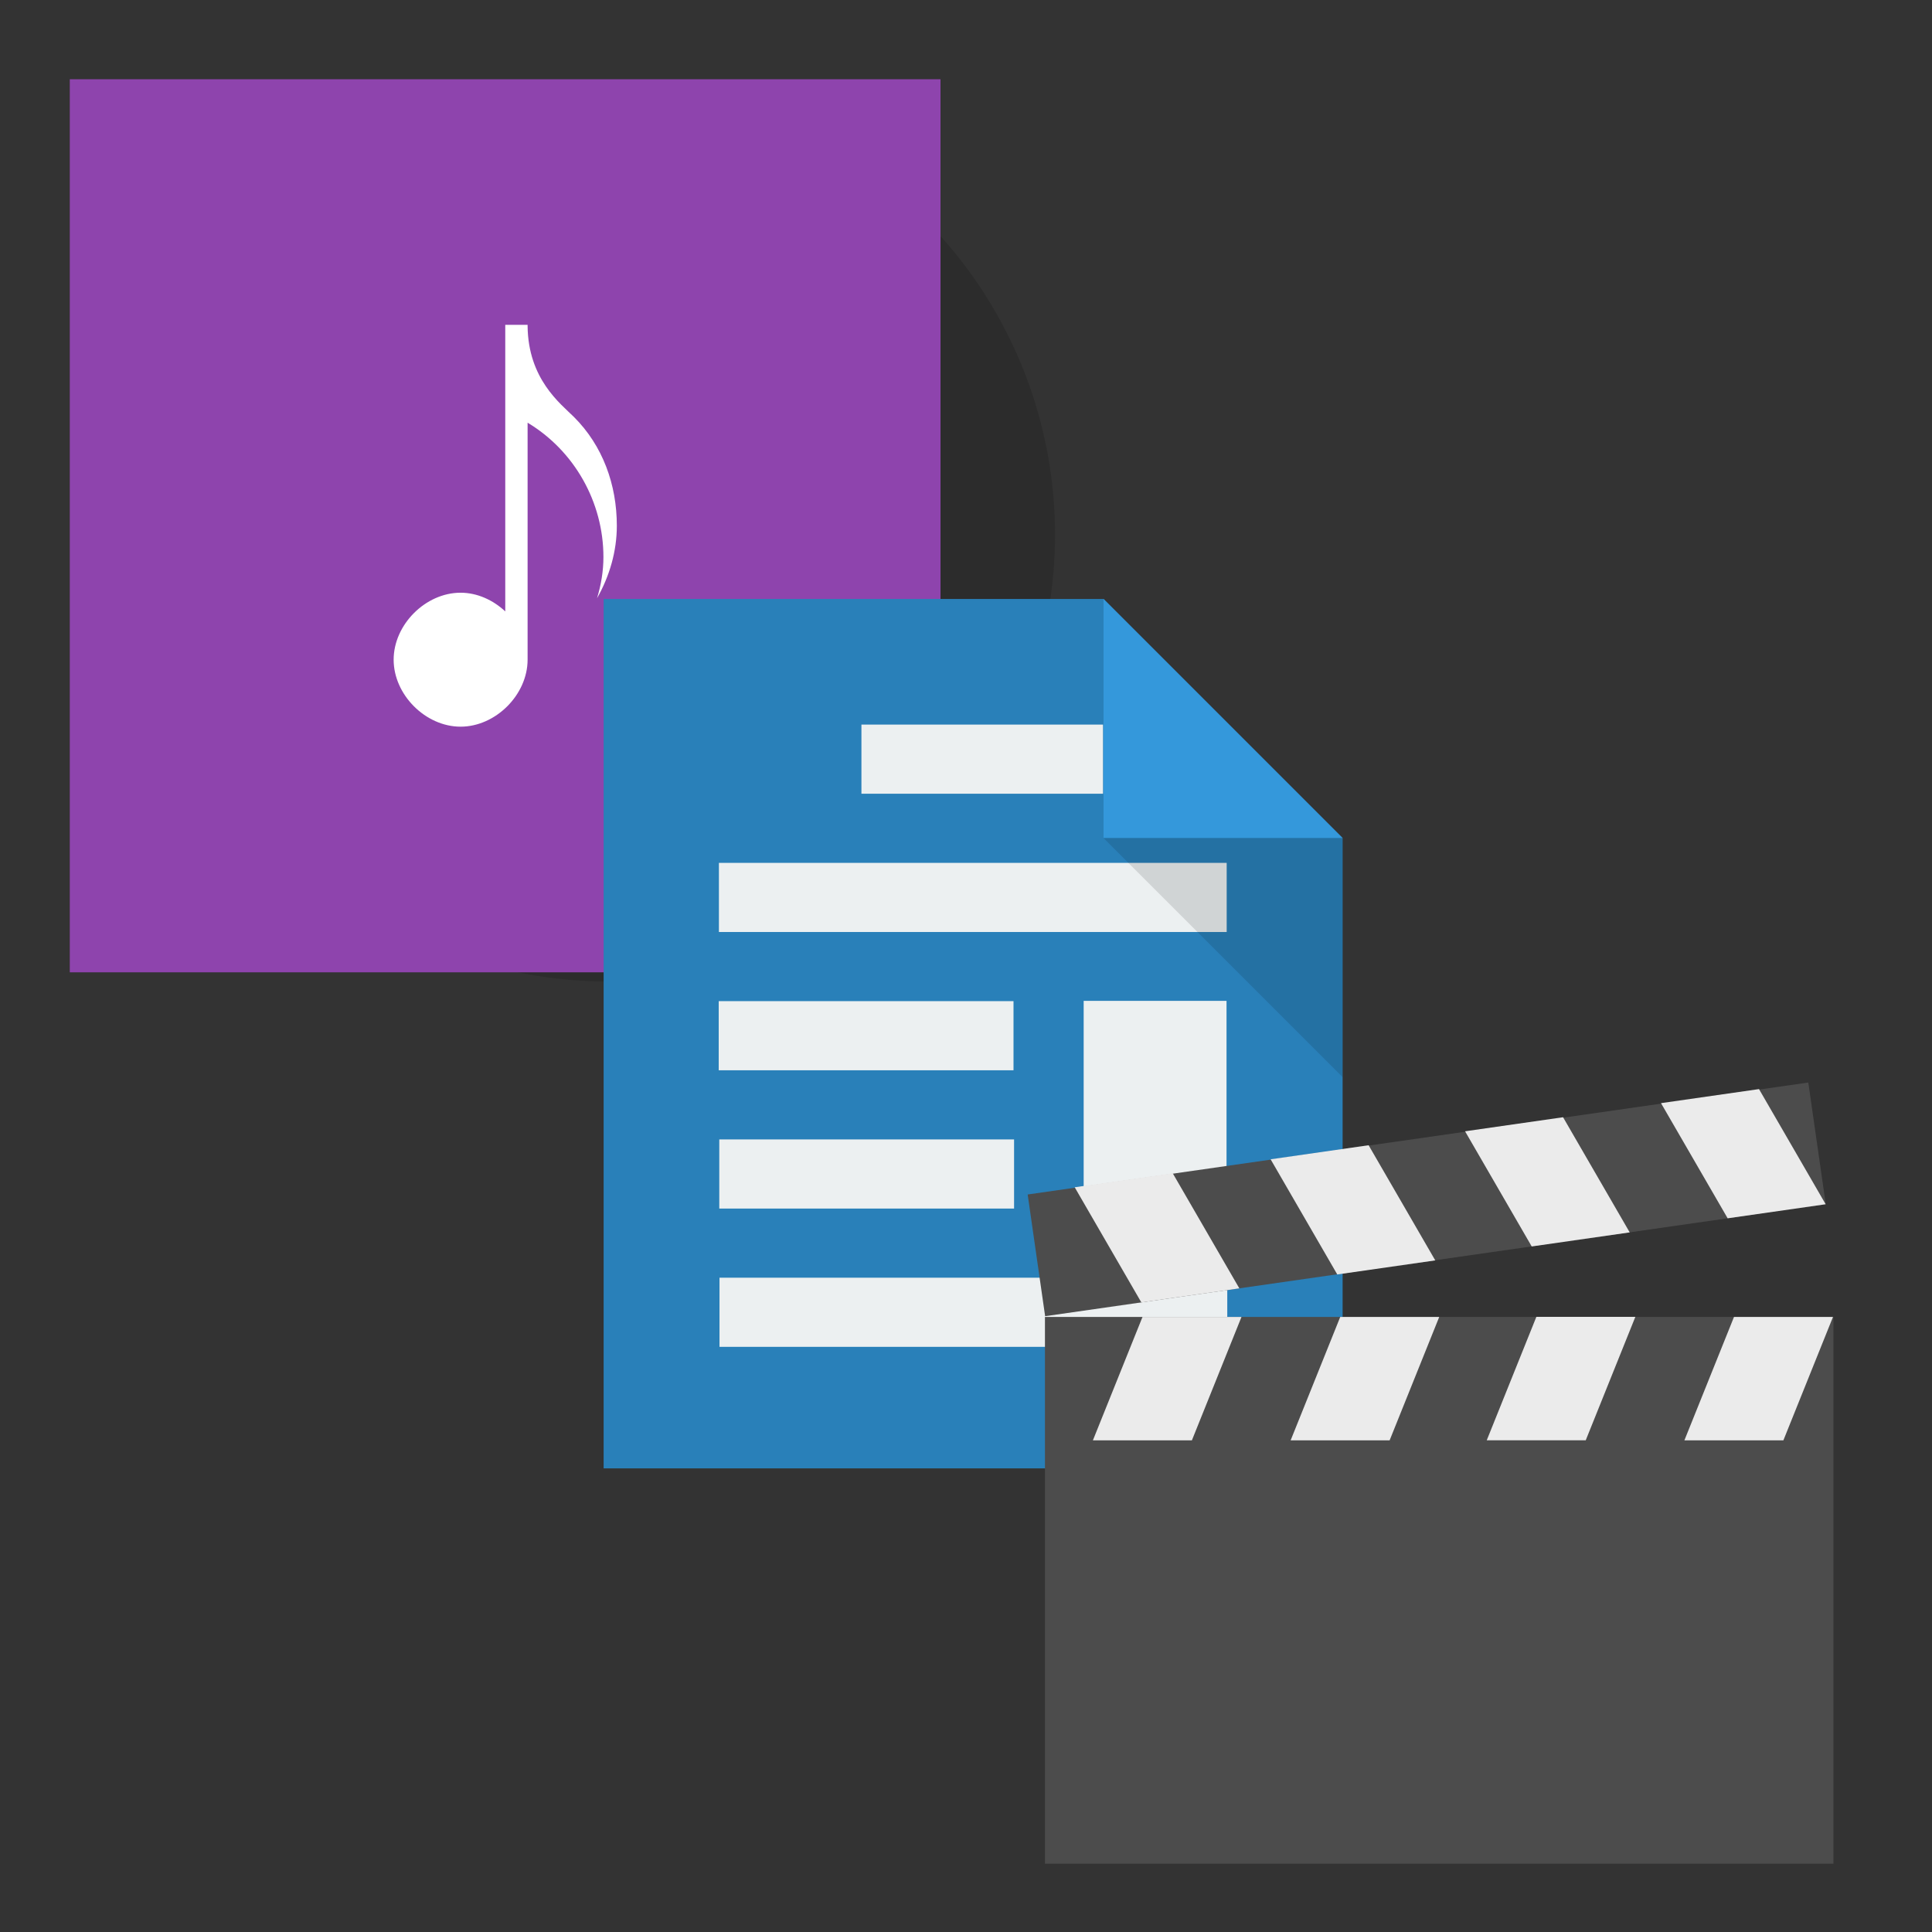 <?xml version="1.0" encoding="UTF-8" standalone="no"?>
<!-- Created with Inkscape (http://www.inkscape.org/) -->

<svg
   xmlns:dc="http://purl.org/dc/elements/1.1/"
   xmlns:cc="http://creativecommons.org/ns#"
   xmlns:rdf="http://www.w3.org/1999/02/22-rdf-syntax-ns#"
   xmlns:svg="http://www.w3.org/2000/svg"
   xmlns="http://www.w3.org/2000/svg"
   xmlns:sodipodi="http://sodipodi.sourceforge.net/DTD/sodipodi-0.dtd"
   xmlns:inkscape="http://www.inkscape.org/namespaces/inkscape"
   width="48"
   height="48"
   id="svg2606"
   sodipodi:version="0.32"
   inkscape:version="0.48.4 r9939"
   version="1.0"
   sodipodi:docname="preferences-desktop-filetype-association.svg"
   inkscape:output_extension="org.inkscape.output.svgz.inkscape"
   inkscape:export-filename="/home/pinheiro/pics/oxygen/scalable/actions/filetypes-association.png"
   inkscape:export-xdpi="180"
   inkscape:export-ydpi="180">
  <rect width="100%" height="100%" fill="#333333" stroke="none"/>
  <defs
     id="defs102" />
  <sodipodi:namedview
     id="base"
     pagecolor="#ffffff"
     bordercolor="#666666"
     borderopacity="1.0"
     inkscape:pageopacity="0.0"
     inkscape:pageshadow="2"
     inkscape:zoom="8.0000004"
     inkscape:cx="23.987833"
     inkscape:cy="29.172524"
     inkscape:document-units="px"
     inkscape:current-layer="layer1"
     width="128px"
     height="128px"
     showgrid="false"
     inkscape:grid-points="true"
     showguides="true"
     inkscape:guide-bbox="true"
     inkscape:window-width="737"
     inkscape:window-height="691"
     inkscape:window-x="122"
     inkscape:window-y="306"
     inkscape:window-maximized="0">
    <inkscape:grid
       type="xygrid"
       id="grid8095"
       spacingx="4px"
       spacingy="4px"
       empspacing="2" />
    <inkscape:grid
       id="GridFromPre046Settings"
       type="xygrid"
       originx="0px"
       originy="0px"
       spacingx="4px"
       spacingy="4px"
       color="#3f3fff"
       empcolor="#3f3fff"
       opacity="0.15"
       empopacity="0.38"
       empspacing="2" />
  </sodipodi:namedview>
  <g
     inkscape:label="Livello 1"
     inkscape:groupmode="layer"
     id="layer1">
    <rect
       style="fill:none;stroke:none"
       id="rect3332"
       width="16.641"
       height="16.641"
       x="5.617"
       y="4.742" />
    <circle
       sodipodi:ry="20"
       sodipodi:rx="20"
       sodipodi:cy="713.8125"
       sodipodi:cx="206.23662"
       transform="matrix(0.555,0,0,0.555,-99.35,-382.88)"
       style="fill:#2c2c2c;fill-opacity:1;stroke:none"
       id="path826"
       cx="206.237"
       cy="713.812"
       r="20"
       d="m 226.237,713.812 c 0,11.046 -8.954,20 -20,20 -11.046,0 -20,-8.954 -20,-20 0,-11.046 8.954,-20 20,-20 11.046,0 20,8.954 20,20 z" />
    <rect
       style="fill:#8e44ad;fill-opacity:1;stroke:none"
       id="rect824"
       width="21.633"
       height="22.188"
       x="1.734"
       y="1.969" />
    <path
       style="fill:#ffffff;fill-opacity:1;fill-rule:evenodd;stroke:none"
       d="m 12.553,8.07 0,7.12 c -0.302,-0.282 -0.696,-0.464 -1.11,-0.464 -0.871,5e-5 -1.663,0.793 -1.663,1.664 0,0.871 0.792,1.664 1.663,1.664 0.871,4.9e-5 1.665,-0.793 1.665,-1.664 l 0,-5.888 c 1.161,0.696 1.884,1.974 1.884,3.337 0,0.35 -0.058,0.694 -0.159,1.025 0.311,-0.549 0.492,-1.166 0.492,-1.802 0,-1.018 -0.348,-1.988 -1.067,-2.704 C 13.925,10.028 13.12,9.417 13.108,8.098 l 0,-0.028 -0.002,0 -0.553,0 z"
       id="path4112"
       inkscape:connector-curvature="0" />
    <circle
       sodipodi:ry="1"
       sodipodi:rx="1"
       sodipodi:cy="713.8125"
       sodipodi:cx="181.2366"
       transform="matrix(0.555,0,0,0.555,-99.35,-382.88)"
       style="fill:none;stroke:none"
       id="path3280"
       cx="181.237"
       cy="713.812"
       r="1"
       d="m 182.237,713.812 c 0,0.552 -0.448,1 -1,1 -0.552,0 -1,-0.448 -1,-1 0,-0.552 0.448,-1 1,-1 0.552,0 1,0.448 1,1 z" />
    <circle
       sodipodi:ry="3.5"
       sodipodi:rx="3.5"
       sodipodi:cy="713.8125"
       sodipodi:cx="224.73662"
       transform="matrix(0.555,0,0,0.555,-99.35,-382.88)"
       style="fill:none;stroke:none"
       id="circle3288"
       cx="224.737"
       cy="713.812"
       r="3.5"
       d="m 228.237,713.812 c 0,1.933 -1.567,3.5 -3.5,3.5 -1.933,0 -3.5,-1.567 -3.5,-3.5 0,-1.933 1.567,-3.5 3.5,-3.5 1.933,0 3.5,1.567 3.5,3.5 z" />
    <circle
       sodipodi:ry="1"
       sodipodi:rx="1"
       sodipodi:cy="713.8125"
       sodipodi:cx="227.23662"
       transform="matrix(0.555,0,0,0.555,-99.35,-382.88)"
       r="1"
       cy="713.812"
       cx="227.237"
       id="circle3282"
       style="fill:none;stroke:none"
       d="m 228.237,713.812 c 0,0.552 -0.448,1 -1,1 -0.552,0 -1,-0.448 -1,-1 0,-0.552 0.448,-1 1,-1 0.552,0 1,0.448 1,1 z" />
    <circle
       sodipodi:ry="2"
       sodipodi:rx="2"
       sodipodi:cy="691.8125"
       sodipodi:cx="204.23662"
       transform="matrix(0.555,0,0,0.555,-99.35,-382.88)"
       style="fill:none;stroke:none"
       id="circle3284"
       cx="204.237"
       cy="691.812"
       r="2"
       d="m 206.237,691.812 c 0,1.105 -0.895,2 -2,2 -1.105,0 -2,-0.895 -2,-2 0,-1.105 0.895,-2 2,-2 1.105,0 2,0.895 2,2 z" />
    <circle
       sodipodi:ry="2"
       sodipodi:rx="2"
       sodipodi:cy="735.8125"
       sodipodi:cx="204.23662"
       transform="matrix(0.555,0,0,0.555,-99.35,-382.88)"
       r="2"
       cy="735.812"
       cx="204.237"
       id="circle3286"
       style="fill:none;stroke:none"
       d="m 206.237,735.812 c 0,1.105 -0.895,2 -2,2 -1.105,0 -2,-0.895 -2,-2 0,-1.105 0.895,-2 2,-2 1.105,0 2,0.895 2,2 z" />
    <g
       transform="matrix(0.54,0,0,0.54,11.217,12.721)"
       id="layer1-1">
      <path
         style="fill:#2980b9"
         inkscape:connector-curvature="0"
         id="rect4090"
         transform="translate(7,4)"
         d="M 0,0 0,40 34,40 34,11 23,0 z" />
      <path
         style="fill:#3498db"
         inkscape:connector-curvature="0"
         id="path4151"
         transform="matrix(3.543,0,0,3.543,30,4)"
         d="m 0,0 0,3.104 3.104,0 z" />
      <rect
         style="fill:#ecf0f1;fill-rule:evenodd;stroke:#003bc3;stroke-width:0;stroke-linecap:square;stroke-linejoin:miter;stroke-miterlimit:2.013"
         y="0"
         x="0"
         id="line2"
         transform="translate(12.304,16.142)"
         stroke-miterlimit="2.013"
         width="23.362"
         height="3.181" />
      <path
         style="fill:#000000;fill-opacity:0.118"
         inkscape:connector-curvature="0"
         id="path4252"
         transform="matrix(3.543,0,0,3.543,30,15)"
         d="M 3.104,3.104 3.104,0 0,0 z" />
      <rect
         style="fill:#ecf0f1;fill-rule:evenodd;stroke:#003bc3;stroke-width:0;stroke-linecap:square;stroke-linejoin:miter;stroke-miterlimit:2"
         y="0"
         x="0"
         id="line"
         transform="translate(18.861,9.78)"
         stroke-miterlimit="2"
         width="11.115"
         height="3.181" />
      <rect
         style="fill:#ecf0f1;fill-rule:evenodd;stroke:#003bc3;stroke-width:0;stroke-linecap:square;stroke-linejoin:miter;stroke-miterlimit:2"
         y="0"
         x="0"
         id="line21"
         transform="translate(12.295,22.504)"
         stroke-miterlimit="2"
         width="13.563"
         height="3.181" />
      <rect
         style="fill:#ecf0f1;fill-rule:evenodd;stroke:#003bc3;stroke-width:0;stroke-linecap:square;stroke-linejoin:miter;stroke-miterlimit:2"
         y="0"
         x="0"
         id="line22"
         transform="translate(12.321,28.866)"
         stroke-miterlimit="2"
         width="13.563"
         height="3.181" />
      <rect
         style="fill:#ecf0f1;fill-rule:evenodd;stroke:#003bc3;stroke-width:0;stroke-linecap:square;stroke-linejoin:miter;stroke-miterlimit:2"
         y="0"
         x="0"
         id="line23"
         transform="translate(12.331,35.228)"
         stroke-miterlimit="2"
         width="23.362"
         height="3.181" />
      <rect
         style="fill:#ecf0f1;fill-rule:evenodd;stroke:#003bc3;stroke-width:0;stroke-linecap:square;stroke-linejoin:miter;stroke-miterlimit:2.013"
         y="0"
         x="0"
         id="shape0-5"
         transform="translate(29.086,22.491)"
         stroke-miterlimit="2.013"
         width="6.573"
         height="9.538" />
    </g>
    <g
       transform="matrix(0.49,0,0,0.49,24.101,24.74)"
       id="layer1-4">
      <rect
         style="fill:#4c4c4c;fill-rule:evenodd;stroke:#003bc3;stroke-width:0;stroke-linecap:square;stroke-linejoin:miter;stroke-miterlimit:2"
         y="0"
         x="0"
         id="shape0"
         transform="matrix(0.99,-0.142,0.142,0.99,2.921,10.075)"
         stroke-miterlimit="2"
         width="39.98"
         height="6.233" />
      <rect
         style="fill:#4c4c4c;fill-rule:evenodd;stroke:#003bc3;stroke-width:0;stroke-linecap:square;stroke-linejoin:miter;stroke-miterlimit:2"
         y="0"
         x="0"
         id="shape01"
         transform="translate(3.797,16.284)"
         stroke-miterlimit="2"
         width="39.98"
         height="27.724" />
      <rect
         style="fill:#ebebeb;fill-rule:evenodd;stroke:#003bc3;stroke-width:0;stroke-linecap:square;stroke-linejoin:miter;stroke-miterlimit:2.013"
         y="0"
         x="0"
         id="shape011"
         transform="matrix(1,0,-0.402,1,38.734,16.284)"
         stroke-miterlimit="2.013"
         width="5.019"
         height="6.258" />
      <rect
         style="fill:#ebebeb;fill-rule:evenodd;stroke:#003bc3;stroke-width:0;stroke-linecap:square;stroke-linejoin:miter;stroke-miterlimit:2"
         y="0"
         x="0"
         id="shape1"
         transform="matrix(1,0,-0.402,1,28.713,16.28)"
         stroke-miterlimit="2"
         width="5.019"
         height="6.258" />
      <rect
         style="fill:#ebebeb;fill-rule:evenodd;stroke:#003bc3;stroke-width:0;stroke-linecap:square;stroke-linejoin:miter;stroke-miterlimit:2"
         y="0"
         x="0"
         id="shape2"
         transform="matrix(1,0,-0.402,1,18.769,16.284)"
         stroke-miterlimit="2"
         width="5.019"
         height="6.258" />
      <rect
         style="fill:#ebebeb;fill-rule:evenodd;stroke:#003bc3;stroke-width:0;stroke-linecap:square;stroke-linejoin:miter;stroke-miterlimit:2"
         y="0"
         x="0"
         id="shape3"
         transform="matrix(1,0,-0.402,1,8.743,16.284)"
         stroke-miterlimit="2"
         width="5.019"
         height="6.258" />
      <rect
         style="fill:#ebebeb;fill-rule:evenodd;stroke:#003bc3;stroke-width:0;stroke-linecap:square;stroke-linejoin:miter;stroke-miterlimit:2"
         y="0"
         x="0"
         id="shape4"
         transform="matrix(-0.99,0.142,0.54,0.933,10.274,8.996)"
         stroke-miterlimit="2"
         width="5.019"
         height="6.258" />
      <rect
         style="fill:#ebebeb;fill-rule:evenodd;stroke:#003bc3;stroke-width:0;stroke-linecap:square;stroke-linejoin:miter;stroke-miterlimit:2"
         y="0"
         x="0"
         id="shape5"
         transform="matrix(-0.99,0.142,0.54,0.933,20.208,7.578)"
         stroke-miterlimit="2"
         width="5.019"
         height="6.258" />
      <rect
         style="fill:#ebebeb;fill-rule:evenodd;stroke:#003bc3;stroke-width:0;stroke-linecap:square;stroke-linejoin:miter;stroke-miterlimit:2"
         y="0"
         x="0"
         id="shape6"
         transform="matrix(-0.99,0.142,0.54,0.933,30.067,6.158)"
         stroke-miterlimit="2"
         width="5.019"
         height="6.258" />
      <rect
         style="fill:#ebebeb;fill-rule:evenodd;stroke:#003bc3;stroke-width:0;stroke-linecap:square;stroke-linejoin:miter;stroke-miterlimit:2"
         y="0"
         x="0"
         id="shape7"
         transform="matrix(-0.99,0.142,0.54,0.933,40.002,4.731)"
         stroke-miterlimit="2"
         width="5.019"
         height="6.258" />
    </g>
  </g>
</svg>
